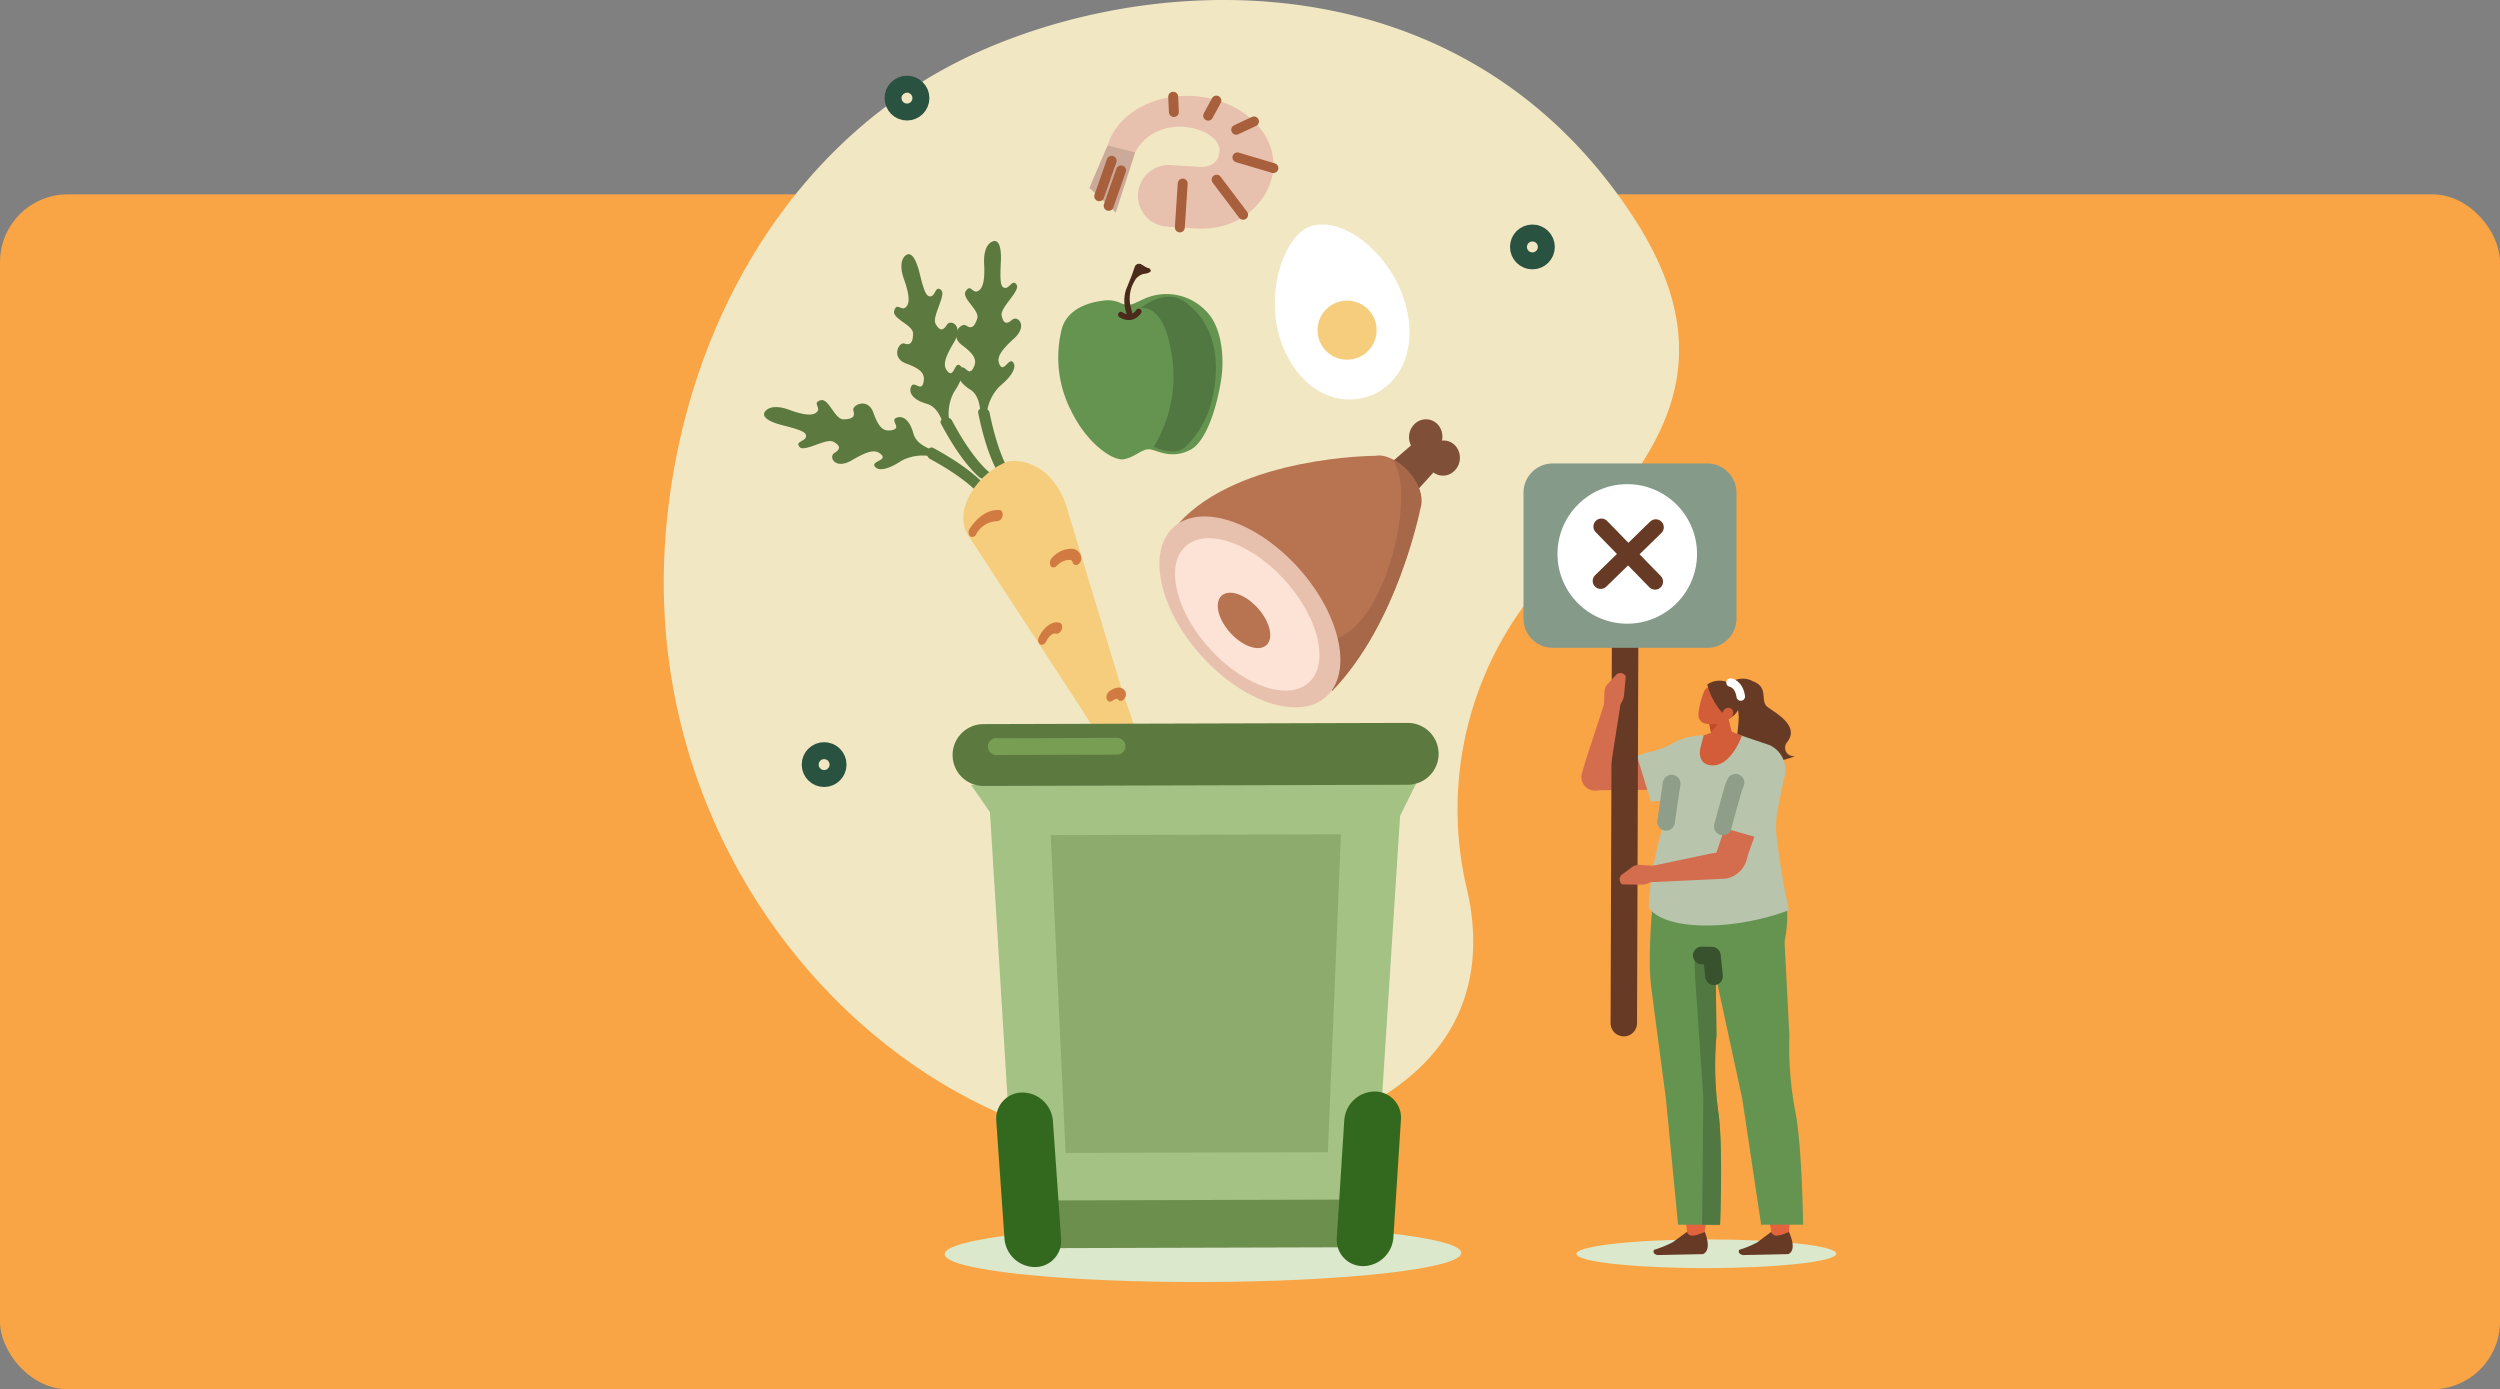 <svg xmlns="http://www.w3.org/2000/svg" xmlns:xlink="http://www.w3.org/1999/xlink" width="295" height="163.932" viewBox="0 0 295 163.932">
  <rect x="0" y="0" width="295" height="163.932" fill="#808080" stroke="none"/>
  <defs>
    <clipPath id="clip-path">
      <rect id="Rectángulo_401528" data-name="Rectángulo 401528" width="138.352" height="151.279" fill="none"/>
    </clipPath>
  </defs>
  <g id="_59" data-name="59" transform="translate(-1125 -5631)">
    <g id="Grupo_1099612" data-name="Grupo 1099612" transform="translate(105 319.932)">
      <rect id="Rectángulo_401529" data-name="Rectángulo 401529" width="295" height="141" rx="8" transform="translate(1020 5334)" fill="#f9a545"/>
    </g>
    <g id="Grupo_1099679" data-name="Grupo 1099679" transform="translate(1203.324 5631)">
      <g id="Grupo_1099603" data-name="Grupo 1099603" clip-path="url(#clip-path)">
        <path id="Trazado_873925" data-name="Trazado 873925" d="M37.937,5.771C60.12-3.791,94.993-4.129,114.4,25.6c12.6,19.3.654,30.539-10.211,42.584A40.691,40.691,0,0,0,94.8,105.033c2.085,9.134.958,23.127-22.025,29.324C37.19,143.952-2.866,108.93.161,63.934,1.815,39.356,14.8,15.743,37.937,5.771" transform="translate(0 0)" fill="#f1e7c2"/>
        <path id="Trazado_873926" data-name="Trazado 873926" d="M155.159,231.9a.454.454,0,0,1-.214.453.863.863,0,0,1-.958.023c-.083-.061-2.056-1.558-4.616-6.394-.133-.251.045-.547.4-.664a.742.742,0,0,1,.876.243c2.445,4.619,4.327,6.072,4.346,6.087a.425.425,0,0,1,.169.252" transform="translate(-116.67 -176.002)" fill="#5c7a40"/>
        <path id="Trazado_873927" data-name="Trazado 873927" d="M131.313,147.55c1.175-1.967-.4-2.782-.852-2.052s-.85.723-1.321-.127,1.309-3.436.647-3.993-.655.645-1.2.748-.807-.588-1.353-2.8c-.692-2.8-1.527-2.09-1.527-2.09s-1.143.516-.282,2.922c.752,2.1.616,2.954.128,3.305s-.993-.63-1.294.352,2.245,1.661,2.224,2.727-.339,1.388-1.019,1.158-1.611,1.688.18,2.348,2.314,1.216,2.049,2.295-1.094-.307-1.429.416.155,1.58,1.861,2.057c1.29.361,1.856,2.045,2.055,2.844a.326.326,0,0,0,.439.269.51.51,0,0,0,.243-.57,5.365,5.365,0,0,1,.461-3.953c1.184-1.75,1.217-2.839.638-3.159s-.664,1.47-1.338.8-.485-1.535.69-3.5" transform="translate(-97.064 -107.16)" fill="#5c7a40"/>
        <path id="Trazado_873928" data-name="Trazado 873928" d="M148.643,247.327a.455.455,0,0,0,.455-.21.862.862,0,0,0,.03-.958c-.061-.083-1.541-2.069-6.356-4.668-.25-.134-.548.041-.667.391a.742.742,0,0,0,.236.878c4.6,2.482,6.037,4.377,6.051,4.4a.426.426,0,0,0,.251.171" transform="translate(-110.989 -188.642)" fill="#5c7a40"/>
        <path id="Trazado_873929" data-name="Trazado 873929" d="M64.465,222.977c-1.977,1.159-2.779-.419-2.045-.868s.73-.844-.116-1.322-3.447,1.281-4,.615.65-.65.758-1.195-.581-.811-2.789-1.376c-2.8-.715-2.077-1.544-2.077-1.544s.525-1.139,2.924-.258c2.094.769,2.948.64,3.3.155s-.622-1,.362-1.291,1.643,2.259,2.709,2.246,1.39-.327,1.167-1.01,1.7-1.6,2.346.2,1.2,2.323,2.278,2.068-.3-1.1.427-1.425,1.579.168,2.042,1.878c.35,1.293,2.029,1.873,2.827,2.078a.326.326,0,0,1,.266.442.51.51,0,0,1-.572.238,5.364,5.364,0,0,0-3.957.429c-1.76,1.169-2.849,1.194-3.164.612s1.475-.652.815-1.331-1.531-.5-3.507.661" transform="translate(-42.28 -168.659)" fill="#5c7a40"/>
        <path id="Trazado_873930" data-name="Trazado 873930" d="M173.464,228.1a.454.454,0,0,1-.335.373.862.862,0,0,1-.924-.253c-.062-.082-1.524-2.081-2.592-7.448-.055-.278.2-.512.57-.522a.742.742,0,0,1,.77.484c1.02,5.125,2.407,7.057,2.421,7.076a.424.424,0,0,1,.089.29" transform="translate(-132.514 -172.081)" fill="#5c7a40"/>
        <path id="Trazado_873931" data-name="Trazado 873931" d="M164.58,141.545c1.689-1.548.417-2.779-.228-2.21s-1.021.449-1.229-.5,2.239-2.917,1.764-3.64-.812.43-1.365.373-.6-.794-.494-3.071c.14-2.884-.865-2.44-.865-2.44s-1.243.167-1.107,2.719c.119,2.228-.256,3.006-.824,3.2s-.771-.888-1.341-.034,1.676,2.235,1.349,3.25-.722,1.232-1.308.818-2.027,1.156-.5,2.3,1.869,1.827,1.306,2.786-.96-.607-1.488-.011-.3,1.559,1.194,2.5c1.133.715,1.193,2.49,1.155,3.313-.011.239.141.409.344.384a.509.509,0,0,0,.4-.477,5.366,5.366,0,0,1,1.574-3.655c1.635-1.338,1.979-2.372,1.516-2.844s-1.057,1.218-1.512.387-.026-1.61,1.664-3.158" transform="translate(-123.252 -101.595)" fill="#5c7a40"/>
        <path id="Trazado_873932" data-name="Trazado 873932" d="M181.223,283.91l.227-.206c1.858-.419-.508-6.155-.95-7.454l-6.887-22.734c-2.286-5.618-6.66-4.805-6.66-4.805-3.393,1.129-6.754,5.7-4.741,8.787l13.026,19.956c.792,1.213,4.04,6.9,5.985,6.457" transform="translate(-126.262 -194.286)" fill="#f5cd7d"/>
        <path id="Trazado_873933" data-name="Trazado 873933" d="M208.608,298.162a.47.47,0,0,0,.528-.121,2.132,2.132,0,0,1,1.607-.734.373.373,0,0,1,.3.28.409.409,0,0,0,.661.238.873.873,0,0,0,.34-.9,1.215,1.215,0,0,0-.909-.917,3.057,3.057,0,0,0-2.5,1.034.85.85,0,0,0-.215.931.411.411,0,0,0,.183.191" transform="translate(-162.794 -231.243)" fill="#d17a41"/>
        <path id="Trazado_873934" data-name="Trazado 873934" d="M202.262,338.379c.246.123.57-.056.725-.4.26-.578.768-.981,1.109-.88.264.078.576-.148.7-.5s.006-.708-.257-.786c-.824-.243-1.9.515-2.44,1.726a.642.642,0,0,0,.166.844" transform="translate(-157.835 -262.333)" fill="#d17a41"/>
        <path id="Trazado_873935" data-name="Trazado 873935" d="M239.108,372.593a.44.44,0,0,0,.454-.06c.51-.358.613-.207.647-.157.168.246.5.226.733-.044a.815.815,0,0,0,.127-.933c-.222-.325-.757-.757-1.854.011a.871.871,0,0,0-.322.909.439.439,0,0,0,.216.274" transform="translate(-186.623 -289.847)" fill="#d17a41"/>
        <path id="Trazado_873936" data-name="Trazado 873936" d="M164.717,278.316a.532.532,0,0,0,.648-.263,2.839,2.839,0,0,1,2.477-1.567.73.73,0,0,0,.64-.638c.072-.365-.1-.67-.379-.682-1.3-.056-2.465.673-3.476,2.168a.751.751,0,0,0-.006.913.386.386,0,0,0,.1.068" transform="translate(-128.501 -214.986)" fill="#d17a41"/>
        <path id="Trazado_873937" data-name="Trazado 873937" d="M221.979,159.592a1.909,1.909,0,0,1-1.76.1,3.664,3.664,0,0,0-1.6-.364c-1,.058-4.544.445-5.4,3.325a13.781,13.781,0,0,0,1.093,9.728c1.879,3.878,4.923,5.92,6.189,5.712s2.077-1.158,2.948-1.178,2.516,1.3,4.925.064,3.674-7.5,3.772-9.551c.029-.614.257-4.824-2.052-6.956a6.412,6.412,0,0,0-7.228-1.281c-.336.161-.63.293-.882.4" transform="translate(-166.238 -123.899)" fill="#659451"/>
        <path id="Trazado_873938" data-name="Trazado 873938" d="M246.688,167.845l-.044.008a2,2,0,0,1-1.378-.345.336.336,0,0,1,.4-.543,1.326,1.326,0,0,0,.879.222,1.172,1.172,0,0,0,.745-.526.336.336,0,0,1,.547.391,1.822,1.822,0,0,1-1.147.792" transform="translate(-191.52 -130.103)" fill="#4a2a1a"/>
        <path id="Trazado_873939" data-name="Trazado 873939" d="M249.034,148.577a.46.46,0,0,1-.214-.22,4.371,4.371,0,0,1-.134-2.982l.659-1.634.358-1.014a.535.535,0,0,1,.75-.363,2.276,2.276,0,0,1,.28.164c.7.471.652.169.852.508s-.739.481-.859.477a1.845,1.845,0,0,0-.869.57,5.547,5.547,0,0,0-.488.929,4.186,4.186,0,0,0-.106,2.5l.24.9Z" transform="translate(-194.14 -111.188)" fill="#4a2a1a"/>
        <path id="Trazado_873940" data-name="Trazado 873940" d="M258.789,177.811a15.825,15.825,0,0,0,2.136-10.692c-.9-6.415-3.7-5.624-3.7-5.624s2.867-2.525,5.319-.71c4.011,2.968,4.091,8.075,2.929,12.216a11.393,11.393,0,0,1-2.85,4.744,2.067,2.067,0,0,1-1.592.632,4.646,4.646,0,0,1-2.238-.566" transform="translate(-200.967 -125.11)" fill="#527842"/>
        <path id="Trazado_873941" data-name="Trazado 873941" d="M399.751,229.433a1.877,1.877,0,0,0-1.65-.682,2.124,2.124,0,0,0-.418-1.819,1.9,1.9,0,0,0-2.777-.168,2.171,2.171,0,0,0-.457,2.559l-2.441,2.116,2.946,3.436,2.141-2.362a1.9,1.9,0,0,0,2.439-.151,2.159,2.159,0,0,0,.216-2.929" transform="translate(-306.277 -176.761)" fill="#804f38"/>
        <path id="Trazado_873942" data-name="Trazado 873942" d="M301.1,245.8s-15.991.026-23.2,7.942c9.892-.252,14.811,8.793,18.259,19.481,7.716-7.93,10.148-21.2,10.148-21.2,1.022-3.031-2.945-6.692-5.2-6.222" transform="translate(-217.124 -192.015)" fill="#b87351"/>
        <path id="Trazado_873943" data-name="Trazado 873943" d="M360.762,247.9c3.374,3.844-1.506,23.367-9,21.154.8,1.882,1.27,4.126,1.935,6.185,7.716-7.93,10.4-21.448,10.4-21.448.771-2.288-1.3-4.933-3.333-5.892" transform="translate(-274.835 -193.688)" fill="#a66849"/>
        <path id="Trazado_873944" data-name="Trazado 873944" d="M287.367,299.687c-2.948,3.1-9.476,1.234-14.582-4.16s-6.854-12.276-3.907-15.372,9.476-1.234,14.582,4.16,6.854,12.276,3.907,15.372" transform="translate(-208.957 -217.716)" fill="#e8c1ae"/>
        <path id="Trazado_873945" data-name="Trazado 873945" d="M291.808,307.253c-2.288,2.4-7.476.829-11.588-3.515s-5.592-9.814-3.3-12.217,7.476-.829,11.588,3.515,5.592,9.814,3.3,12.217" transform="translate(-215.514 -226.887)" fill="#fce3d6"/>
        <path id="Trazado_873946" data-name="Trazado 873946" d="M304.7,325.933c-.832.873-2.718.3-4.212-1.278s-2.032-3.567-1.2-4.441,2.717-.3,4.212,1.278,2.032,3.567,1.2,4.441" transform="translate(-233.526 -249.865)" fill="#b87351"/>
        <path id="Trazado_873947" data-name="Trazado 873947" d="M212.512,664.251c.056,1.856-13.546,3.4-30.381,3.449s-30.528-1.418-30.584-3.274,13.546-3.4,30.381-3.449,30.528,1.418,30.584,3.274" transform="translate(-118.404 -516.422)" fill="#dbe8cc"/>
        <path id="Trazado_873948" data-name="Trazado 873948" d="M216.711,446.753a3.52,3.52,0,0,1,3.253-3.445,2.647,2.647,0,0,1,.723.1l2.711-42.217-49.376,1.041,2.532,41.213c.082-.008.164-.015.249-.015a3.52,3.52,0,0,1,3.272,3.426l.847,13.57a3.987,3.987,0,0,0,.61.051l24.031-.069h0l10.173-.029c.068,0,.135-.008.2-.011Z" transform="translate(-135.963 -313.452)" fill="#a3c284"/>
        <path id="Trazado_873949" data-name="Trazado 873949" d="M216.274,426.852l2.025-4.067-52.526.15,2.237,3.217Z" transform="translate(-129.519 -330.322)" fill="#a3c284"/>
        <path id="Trazado_873950" data-name="Trazado 873950" d="M209.557,397.345l-50.052.143a3.65,3.65,0,0,1-.021-7.3l50.051-.143a3.65,3.65,0,0,1,.021,7.3" transform="translate(-121.762 -304.743)" fill="#5c7a40"/>
        <path id="Trazado_873951" data-name="Trazado 873951" d="M241.5,487.665l-30.945.089-1.757-37.5,34.244-.1Z" transform="translate(-163.135 -351.708)" fill="#8cab6d"/>
        <path id="Trazado_873952" data-name="Trazado 873952" d="M190.2,400.113,176,400.154a.99.99,0,1,1-.006-1.979l14.193-.041a.99.99,0,1,1,.006,1.979" transform="translate(-136.736 -311.063)" fill="#779e53" fill-rule="evenodd"/>
        <rect id="Rectángulo_401527" data-name="Rectángulo 401527" width="37.653" height="5.63" transform="translate(44.626 141.654) rotate(-0.164)" fill="#6d8f4d"/>
        <path id="Trazado_873953" data-name="Trazado 873953" d="M183.917,610.067h0a3.637,3.637,0,0,1-3.574-3.331l-.972-13.917a3.094,3.094,0,0,1,3.108-3.35,3.637,3.637,0,0,1,3.574,3.331l.971,13.917a3.094,3.094,0,0,1-3.108,3.35" transform="translate(-140.136 -460.553)" fill="#33691e"/>
        <path id="Trazado_873954" data-name="Trazado 873954" d="M366.222,609.532h0a3.637,3.637,0,0,0,3.555-3.351l.892-13.922a3.094,3.094,0,0,0-3.127-3.332,3.637,3.637,0,0,0-3.555,3.351L363.1,606.2a3.094,3.094,0,0,0,3.127,3.332" transform="translate(-283.682 -460.129)" fill="#33691e"/>
        <path id="Trazado_873955" data-name="Trazado 873955" d="M344.885,129.736c1.891,5.539-.121,10.276-4.131,11.645s-8.463-1.04-10.354-6.579.342-12.4,3.5-13.479c3.667-1.252,9.089,2.874,10.98,8.412" transform="translate(-257.599 -94.614)" fill="#fff"/>
        <path id="Trazado_873956" data-name="Trazado 873956" d="M358.8,163.332a3.484,3.484,0,1,1-4.923-.2,3.484,3.484,0,0,1,4.923.2" transform="translate(-275.606 -126.735)" fill="#f5cd7d"/>
        <path id="Trazado_873957" data-name="Trazado 873957" d="M259.037,60.242c.284-4.336-3.921-8.141-9.39-8.5-4.629-.3-8.68,1.96-9.989,5.29l-.182.528,3.126,1.048c2.611-5.266,10.194-3.165,10.08-.409-.085,2.048-2.166,1.915-2.408,1.9l-3.337-.218a3.639,3.639,0,0,0-.475,7.263l3.337.218a3.636,3.636,0,0,0,.428,0l0,.026c5.246.159,8.581-3.609,8.812-7.148" transform="translate(-187.103 -40.406)" fill="#e8c1ae"/>
        <path id="Trazado_873958" data-name="Trazado 873958" d="M235.034,79.275l-3.256-.831-2.155,5.017,3.116,2.9Z" transform="translate(-179.404 -61.288)" fill="#ca9"/>
        <line id="Línea_590" data-name="Línea 590" y1="4.183" x2="1.467" transform="translate(52.495 20.106)" fill="none" stroke="#a8603c" stroke-linecap="round" stroke-linejoin="round" stroke-width="1.173"/>
        <line id="Línea_591" data-name="Línea 591" y1="4.183" x2="1.467" transform="translate(51.384 18.973)" fill="none" stroke="#a8603c" stroke-linecap="round" stroke-linejoin="round" stroke-width="1.173"/>
        <line id="Línea_592" data-name="Línea 592" x2="4.246" y2="1.262" transform="translate(67.687 18.574)" fill="none" stroke="#a8603c" stroke-linecap="round" stroke-linejoin="round" stroke-width="1.173"/>
        <line id="Línea_593" data-name="Línea 593" x1="0.339" y2="5.178" transform="translate(60.897 21.66)" fill="none" stroke="#a8603c" stroke-linecap="round" stroke-linejoin="round" stroke-width="1.173"/>
        <line id="Línea_594" data-name="Línea 594" x2="3.125" y2="4.143" transform="translate(65.238 21.201)" fill="none" stroke="#a8603c" stroke-linecap="round" stroke-linejoin="round" stroke-width="1.173"/>
        <line id="Línea_595" data-name="Línea 595" x1="2.097" y2="0.981" transform="translate(67.548 14.33)" fill="none" stroke="#a8603c" stroke-linecap="round" stroke-linejoin="round" stroke-width="1.173"/>
        <line id="Línea_596" data-name="Línea 596" x1="0.968" y2="1.782" transform="translate(64.24 11.868)" fill="none" stroke="#a8603c" stroke-linecap="round" stroke-linejoin="round" stroke-width="1.173"/>
        <line id="Línea_597" data-name="Línea 597" x2="0.084" y2="1.805" transform="translate(60.11 11.415)" fill="none" stroke="#a8603c" stroke-linecap="round" stroke-linejoin="round" stroke-width="1.173"/>
        <path id="Trazado_873959" data-name="Trazado 873959" d="M502.453,409.751l9.365-.082.143-4.585-8.179,1.2Z" transform="translate(-392.567 -316.493)" fill="#d46d4e" fill-rule="evenodd"/>
        <path id="Trazado_873960" data-name="Trazado 873960" d="M492.4,670.428c-.063.934,6.751,1.691,15.219,1.691s15.383-.757,15.446-1.691-6.751-1.691-15.219-1.691-15.383.757-15.446,1.691" transform="translate(-384.711 -522.485)" fill="#dbe8cc" fill-rule="evenodd"/>
        <path id="Trazado_873961" data-name="Trazado 873961" d="M550.166,649.573l.516,3.87,1.938-.105s.229-1.536.437-3.764Z" transform="translate(-429.846 -507.512)" fill="#e3633d" fill-rule="evenodd"/>
        <path id="Trazado_873962" data-name="Trazado 873962" d="M537.991,664.63l-1.706,1.236a12.421,12.421,0,0,1-2.194.888c-.207.375.13.572.424.621l5.319-.111s1.161-.259.244-2.621c-1,.426-1.889.721-2.087-.014" transform="translate(-417.236 -519.277)" fill="#663a24" fill-rule="evenodd"/>
        <path id="Trazado_873963" data-name="Trazado 873963" d="M594.786,649.573l.724,3.87,1.932-.105s.147-1.536.236-3.764Z" transform="translate(-464.707 -507.512)" fill="#e3633d" fill-rule="evenodd"/>
        <path id="Trazado_873964" data-name="Trazado 873964" d="M583.865,664.63l-1.64,1.236a11.747,11.747,0,0,1-2.147.888c-.186.375.161.572.457.621l5.313-.111s1.147-.259.1-2.621c-.975.426-1.85.721-2.088-.014" transform="translate(-453.175 -519.277)" fill="#663a24" fill-rule="evenodd"/>
        <path id="Trazado_873965" data-name="Trazado 873965" d="M581.494,374.62a1.075,1.075,0,0,1,.24-.844c1.527-1.953-1.478-3.47-2.347-4.154-.907-.713.238-2.293-1.725-3.023a2.462,2.462,0,0,0-2.735.255,9.494,9.494,0,0,0,.179,1.929s.979.352.895,2.335-.644,3,.528,4.6,6.1-.25,6.1-.25c-.807-.036-1.065-.465-1.134-.845" transform="translate(-449.164 -286.218)" fill="#663a24" fill-rule="evenodd"/>
        <path id="Trazado_873966" data-name="Trazado 873966" d="M563.8,381.281l.432,3.05a1.027,1.027,0,0,0,.639.813,1.01,1.01,0,0,0,1.015-.165l.269-.224a1.328,1.328,0,0,0,.437-1.34l-.89-3.576Z" transform="translate(-440.498 -296.77)" fill="#d45d39" fill-rule="evenodd"/>
        <path id="Trazado_873967" data-name="Trazado 873967" d="M564.041,390.6l.218.99.821-1Z" transform="translate(-440.686 -305.171)" fill="#c24a27" fill-rule="evenodd"/>
        <path id="Trazado_873968" data-name="Trazado 873968" d="M562.218,372.029a.894.894,0,0,0-.561-1.128l-1.614-.536a.942.942,0,0,0-1.118.571,9.659,9.659,0,0,0-.66,2.551,1.082,1.082,0,0,0,.624,1.188c.495.164,2.134.18,2.571-.668a12.993,12.993,0,0,0,.758-1.977" transform="translate(-436.165 -289.334)" fill="#d45d39" fill-rule="evenodd"/>
        <path id="Trazado_873969" data-name="Trazado 873969" d="M565.8,371.588a2.118,2.118,0,0,0,1.014-1.323,2.214,2.214,0,0,0-.1-1.746,2.559,2.559,0,0,0-3.675-.852,7.9,7.9,0,0,0,2.508,4.065Z" transform="translate(-439.9 -286.901)" fill="#663a24" fill-rule="evenodd"/>
        <path id="Trazado_873970" data-name="Trazado 873970" d="M572.168,382.973a.669.669,0,0,1-.922.2.685.685,0,0,1-.022-.953.67.67,0,0,1,.922-.2.685.685,0,0,1,.022.953" transform="translate(-446.158 -298.385)" fill="#d45d39" fill-rule="evenodd"/>
        <path id="Trazado_873971" data-name="Trazado 873971" d="M575.586,368.283s.975.125,1.206,1.641" transform="translate(-449.706 -287.74)" fill="none" stroke="#fff" stroke-linecap="round" stroke-linejoin="round" stroke-width="1.011"/>
        <path id="Trazado_873972" data-name="Trazado 873972" d="M545.587,460.257l-11.616.879c-1.929.689-1.964,11.511-1.964,11.511l7.571.351c3.534-.073,7.616,2.75,8.482-3.124.989-6.714-2.472-9.618-2.472-9.618" transform="translate(-415.658 -359.6)" fill="#659451" fill-rule="evenodd"/>
        <path id="Trazado_873973" data-name="Trazado 873973" d="M536.341,395.989l1.847-.485,3.105-.271,4.427,1.5a3.245,3.245,0,0,1,1.645,4.012l-.676,3.309a11.443,11.443,0,0,0-.164,3.624c.383,3.264.968,6.293,1.443,8.516-6.236,2.381-14.549,2.551-16.55-.3.261-7.852,3.784-15.241,4.924-19.9" transform="translate(-415.197 -308.796)" fill="#b9c4ad" fill-rule="evenodd"/>
        <path id="Trazado_873974" data-name="Trazado 873974" d="M559.4,394.6s-1.419,3.339.936,3.529,3.614-3.493,3.614-3.493l-1.618-.659-1.384.1Z" transform="translate(-436.732 -307.816)" fill="#d45d39"/>
        <path id="Trazado_873975" data-name="Trazado 873975" d="M532.947,396.755a7.665,7.665,0,0,0-3.657.934c-1.51.878-2.4.832-4.214,1.5l1.664,5.406,4.346-.574Z" transform="translate(-410.243 -309.985)" fill="#b9c4ad" fill-rule="evenodd"/>
        <path id="Trazado_873976" data-name="Trazado 873976" d="M539.875,524.734l-.112-9.6-7.755.389a28.517,28.517,0,0,0,.185,3.591l1.726,13.053,1.428,14.825H540.3s.369-9.3-.2-13.258a40.233,40.233,0,0,1-.23-9" transform="translate(-415.659 -402.474)" fill="#659451" fill-rule="evenodd"/>
        <path id="Trazado_873977" data-name="Trazado 873977" d="M558.842,524.734l-.112-9.6-2.446.04a41.193,41.193,0,0,0,.159,4.321l.851,12.491-.142,15.006h2.117s.369-9.3-.2-13.258a40.237,40.237,0,0,1-.23-9" transform="translate(-434.626 -402.474)" fill="#527842" fill-rule="evenodd"/>
        <path id="Trazado_873978" data-name="Trazado 873978" d="M574.268,518.679l-.582-11.3-8.677,1.369a41.641,41.641,0,0,0,.867,4.242l2.834,13.117,2.223,14.825h4.956s-.129-9.3-.907-13.258a40.585,40.585,0,0,1-.713-9" transform="translate(-441.442 -396.418)" fill="#659451" fill-rule="evenodd"/>
        <path id="Trazado_873979" data-name="Trazado 873979" d="M561.518,517.991l-.25-2.432-1.194-.019" transform="translate(-437.587 -402.793)" fill="none" stroke="#38522d" stroke-linecap="round" stroke-linejoin="round" stroke-width="2.082"/>
        <path id="Trazado_873980" data-name="Trazado 873980" d="M541.275,457.081a3.155,3.155,0,0,1-2.46,3.713l-9.66.454.662-1.9,7.113-1.5Z" transform="translate(-413.429 -357.118)" fill="#d46d4e" fill-rule="evenodd"/>
        <path id="Trazado_873981" data-name="Trazado 873981" d="M540.8,427.3c0-.1.655-4.513.655-4.513" transform="translate(-422.527 -330.322)" fill="none" stroke="#8f9e89" stroke-linecap="round" stroke-linejoin="round" stroke-width="2.082"/>
        <path id="Trazado_873982" data-name="Trazado 873982" d="M512.419,343.822h0a1.566,1.566,0,0,1-1.556-1.566l.193-57.16a1.561,1.561,0,1,1,3.122.011l-.193,57.16a1.566,1.566,0,0,1-1.566,1.556" transform="translate(-399.138 -221.53)" fill="#663a24" fill-rule="evenodd"/>
        <path id="Trazado_873983" data-name="Trazado 873983" d="M519.919,466.757l-1.757-.125a1.471,1.471,0,0,0-.982.287l-1.144.851a.711.711,0,0,0,.04,1.169l2.217.032a2.215,2.215,0,0,0,1.417-.527l.7-.576Z" transform="translate(-402.955 -364.578)" fill="#d46d4e"/>
        <path id="Trazado_873984" data-name="Trazado 873984" d="M498.079,386.754a4.178,4.178,0,0,0,.232-.512l1.494-9.555-1.963.453-2.263,6.909-.438,1.515a1.594,1.594,0,0,0,2.938,1.191" transform="translate(-386.798 -294.306)" fill="#d46d4e" fill-rule="evenodd"/>
        <path id="Trazado_873985" data-name="Trazado 873985" d="M507.245,367.138l.066-1.76a1.47,1.47,0,0,1,.391-.945l.969-1.045a.711.711,0,0,1,1.158.166l-.207,2.208a2.215,2.215,0,0,1-.676,1.351l-.648.636Z" transform="translate(-396.311 -283.737)" fill="#d46d4e"/>
        <path id="Trazado_873986" data-name="Trazado 873986" d="M573.352,425.777l-2.733,7.629-3.739-.136,2.8-8.431Z" transform="translate(-442.904 -331.928)" fill="#d46d4e" fill-rule="evenodd"/>
        <path id="Trazado_873987" data-name="Trazado 873987" d="M576.807,419.979l-1.474,5.969-4.987-1.424,1.945-6.093Z" transform="translate(-445.612 -326.921)" fill="#b9c4ad" fill-rule="evenodd"/>
        <path id="Trazado_873988" data-name="Trazado 873988" d="M571.412,427.479c.034-.206,1.294-4.679,1.294-4.679l.212-.468" transform="translate(-446.445 -329.968)" fill="none" stroke="#8f9e89" stroke-linecap="round" stroke-linejoin="round" stroke-width="2.082"/>
        <path id="Trazado_873989" data-name="Trazado 873989" d="M485.567,271.82H467.319a3.45,3.45,0,0,1-3.44-3.44V253.506a3.45,3.45,0,0,1,3.44-3.44h18.249a3.45,3.45,0,0,1,3.44,3.44V268.38a3.45,3.45,0,0,1-3.44,3.44" transform="translate(-362.429 -195.377)" fill="#869a8a" fill-rule="evenodd"/>
        <path id="Trazado_873990" data-name="Trazado 873990" d="M498.692,269.466a8.231,8.231,0,1,1-8.23-8.23,8.23,8.23,0,0,1,8.23,8.23" transform="translate(-376.768 -204.104)" fill="#fff" fill-rule="evenodd"/>
        <line id="Línea_598" data-name="Línea 598" x2="6.329" y2="6.501" transform="translate(110.643 62.134)" fill="none" stroke="#663a24" stroke-linecap="round" stroke-linejoin="round" stroke-width="1.889"/>
        <line id="Línea_599" data-name="Línea 599" x1="6.501" y2="6.329" transform="translate(110.557 62.22)" fill="none" stroke="#663a24" stroke-linecap="round" stroke-linejoin="round" stroke-width="1.889"/>
        <circle id="Elipse_11567" data-name="Elipse 11567" cx="1.644" cy="1.644" r="1.644" transform="translate(100.856 27.495)" fill="none" stroke="#2a5241" stroke-linecap="round" stroke-linejoin="round" stroke-width="2"/>
        <circle id="Elipse_11568" data-name="Elipse 11568" cx="1.644" cy="1.644" r="1.644" transform="translate(17.279 88.578)" fill="none" stroke="#2a5241" stroke-linecap="round" stroke-linejoin="round" stroke-width="2"/>
        <circle id="Elipse_11569" data-name="Elipse 11569" cx="1.644" cy="1.644" r="1.644" transform="translate(27.056 9.932)" fill="none" stroke="#2a5241" stroke-linecap="round" stroke-linejoin="round" stroke-width="2"/>
      </g>
    </g>
  </g>
</svg>
